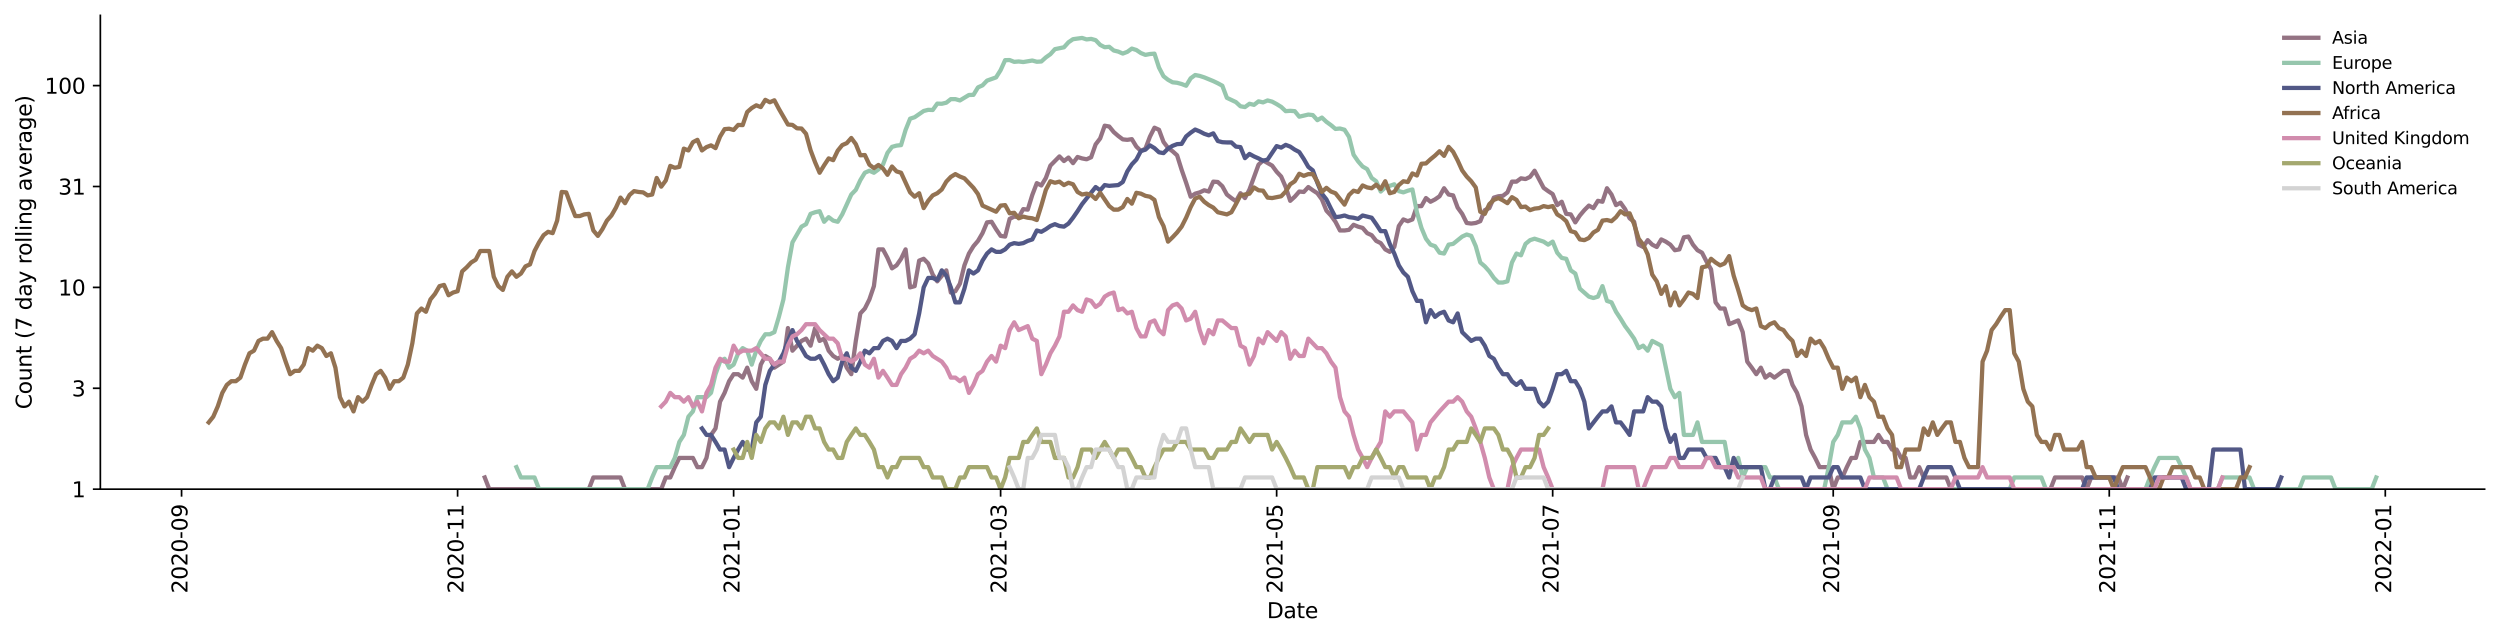<?xml version="1.0" encoding="utf-8" standalone="no"?>
<!DOCTYPE svg PUBLIC "-//W3C//DTD SVG 1.1//EN"
  "http://www.w3.org/Graphics/SVG/1.1/DTD/svg11.dtd">
<svg height="298.621pt" version="1.1" viewBox="0 0 1170.166 298.621" width="1170.166pt" xmlns="http://www.w3.org/2000/svg" xmlns:xlink="http://www.w3.org/1999/xlink">
 <defs>
  <style type="text/css">*{stroke-linecap:butt;stroke-linejoin:round;}</style>
 </defs>
 <g id="figure_1">
  <g id="patch_1">
   <path d="M 0 298.621 
L 1170.166 298.621 
L 1170.166 0 
L 0 0 
z
" style="fill:#ffffff;"/>
  </g>
  <g id="axes_1">
   <g id="patch_2">
    <path d="M 46.966 228.96 
L 1162.966 228.96 
L 1162.966 7.2 
L 46.966 7.2 
z
" style="fill:#ffffff;"/>
   </g>
   <g id="matplotlib.axis_1">
    <g id="xtick_1">
     <g id="line2d_1">
      <defs>
       <path d="M 0 0 
L 0 3.5 
" id="me47c4b24c9" style="stroke:#000000;stroke-width:0.8;"/>
      </defs>
      <g>
       <use style="stroke:#000000;stroke-width:0.8;" x="84.985" xlink:href="#me47c4b24c9" y="228.96"/>
      </g>
     </g>
     <g id="text_1">
      <!-- 2020-09 -->
      <g transform="translate(87.744 277.743)rotate(-90)scale(0.1 -0.1)">
       <defs>
        <path d="M 1228 531 
L 3431 531 
L 3431 0 
L 469 0 
L 469 531 
Q 828 903 1448 1529 
Q 2069 2156 2228 2338 
Q 2531 2678 2651 2914 
Q 2772 3150 2772 3378 
Q 2772 3750 2511 3984 
Q 2250 4219 1831 4219 
Q 1534 4219 1204 4116 
Q 875 4013 500 3803 
L 500 4441 
Q 881 4594 1212 4672 
Q 1544 4750 1819 4750 
Q 2544 4750 2975 4387 
Q 3406 4025 3406 3419 
Q 3406 3131 3298 2873 
Q 3191 2616 2906 2266 
Q 2828 2175 2409 1742 
Q 1991 1309 1228 531 
z
" id="DejaVuSans-32" transform="scale(0.016)"/>
        <path d="M 2034 4250 
Q 1547 4250 1301 3770 
Q 1056 3291 1056 2328 
Q 1056 1369 1301 889 
Q 1547 409 2034 409 
Q 2525 409 2770 889 
Q 3016 1369 3016 2328 
Q 3016 3291 2770 3770 
Q 2525 4250 2034 4250 
z
M 2034 4750 
Q 2819 4750 3233 4129 
Q 3647 3509 3647 2328 
Q 3647 1150 3233 529 
Q 2819 -91 2034 -91 
Q 1250 -91 836 529 
Q 422 1150 422 2328 
Q 422 3509 836 4129 
Q 1250 4750 2034 4750 
z
" id="DejaVuSans-30" transform="scale(0.016)"/>
        <path d="M 313 2009 
L 1997 2009 
L 1997 1497 
L 313 1497 
L 313 2009 
z
" id="DejaVuSans-2d" transform="scale(0.016)"/>
        <path d="M 703 97 
L 703 672 
Q 941 559 1184 500 
Q 1428 441 1663 441 
Q 2288 441 2617 861 
Q 2947 1281 2994 2138 
Q 2813 1869 2534 1725 
Q 2256 1581 1919 1581 
Q 1219 1581 811 2004 
Q 403 2428 403 3163 
Q 403 3881 828 4315 
Q 1253 4750 1959 4750 
Q 2769 4750 3195 4129 
Q 3622 3509 3622 2328 
Q 3622 1225 3098 567 
Q 2575 -91 1691 -91 
Q 1453 -91 1209 -44 
Q 966 3 703 97 
z
M 1959 2075 
Q 2384 2075 2632 2365 
Q 2881 2656 2881 3163 
Q 2881 3666 2632 3958 
Q 2384 4250 1959 4250 
Q 1534 4250 1286 3958 
Q 1038 3666 1038 3163 
Q 1038 2656 1286 2365 
Q 1534 2075 1959 2075 
z
" id="DejaVuSans-39" transform="scale(0.016)"/>
       </defs>
       <use xlink:href="#DejaVuSans-32"/>
       <use x="63.623" xlink:href="#DejaVuSans-30"/>
       <use x="127.246" xlink:href="#DejaVuSans-32"/>
       <use x="190.869" xlink:href="#DejaVuSans-30"/>
       <use x="254.492" xlink:href="#DejaVuSans-2d"/>
       <use x="290.576" xlink:href="#DejaVuSans-30"/>
       <use x="354.199" xlink:href="#DejaVuSans-39"/>
      </g>
     </g>
    </g>
    <g id="xtick_2">
     <g id="line2d_2">
      <g>
       <use style="stroke:#000000;stroke-width:0.8;" x="214.186" xlink:href="#me47c4b24c9" y="228.96"/>
      </g>
     </g>
     <g id="text_2">
      <!-- 2020-11 -->
      <g transform="translate(216.945 277.743)rotate(-90)scale(0.1 -0.1)">
       <defs>
        <path d="M 794 531 
L 1825 531 
L 1825 4091 
L 703 3866 
L 703 4441 
L 1819 4666 
L 2450 4666 
L 2450 531 
L 3481 531 
L 3481 0 
L 794 0 
L 794 531 
z
" id="DejaVuSans-31" transform="scale(0.016)"/>
       </defs>
       <use xlink:href="#DejaVuSans-32"/>
       <use x="63.623" xlink:href="#DejaVuSans-30"/>
       <use x="127.246" xlink:href="#DejaVuSans-32"/>
       <use x="190.869" xlink:href="#DejaVuSans-30"/>
       <use x="254.492" xlink:href="#DejaVuSans-2d"/>
       <use x="290.576" xlink:href="#DejaVuSans-31"/>
       <use x="354.199" xlink:href="#DejaVuSans-31"/>
      </g>
     </g>
    </g>
    <g id="xtick_3">
     <g id="line2d_3">
      <g>
       <use style="stroke:#000000;stroke-width:0.8;" x="343.387" xlink:href="#me47c4b24c9" y="228.96"/>
      </g>
     </g>
     <g id="text_3">
      <!-- 2021-01 -->
      <g transform="translate(346.146 277.743)rotate(-90)scale(0.1 -0.1)">
       <use xlink:href="#DejaVuSans-32"/>
       <use x="63.623" xlink:href="#DejaVuSans-30"/>
       <use x="127.246" xlink:href="#DejaVuSans-32"/>
       <use x="190.869" xlink:href="#DejaVuSans-31"/>
       <use x="254.492" xlink:href="#DejaVuSans-2d"/>
       <use x="290.576" xlink:href="#DejaVuSans-30"/>
       <use x="354.199" xlink:href="#DejaVuSans-31"/>
      </g>
     </g>
    </g>
    <g id="xtick_4">
     <g id="line2d_4">
      <g>
       <use style="stroke:#000000;stroke-width:0.8;" x="468.351" xlink:href="#me47c4b24c9" y="228.96"/>
      </g>
     </g>
     <g id="text_4">
      <!-- 2021-03 -->
      <g transform="translate(471.111 277.743)rotate(-90)scale(0.1 -0.1)">
       <defs>
        <path d="M 2597 2516 
Q 3050 2419 3304 2112 
Q 3559 1806 3559 1356 
Q 3559 666 3084 287 
Q 2609 -91 1734 -91 
Q 1441 -91 1130 -33 
Q 819 25 488 141 
L 488 750 
Q 750 597 1062 519 
Q 1375 441 1716 441 
Q 2309 441 2620 675 
Q 2931 909 2931 1356 
Q 2931 1769 2642 2001 
Q 2353 2234 1838 2234 
L 1294 2234 
L 1294 2753 
L 1863 2753 
Q 2328 2753 2575 2939 
Q 2822 3125 2822 3475 
Q 2822 3834 2567 4026 
Q 2313 4219 1838 4219 
Q 1578 4219 1281 4162 
Q 984 4106 628 3988 
L 628 4550 
Q 988 4650 1302 4700 
Q 1616 4750 1894 4750 
Q 2613 4750 3031 4423 
Q 3450 4097 3450 3541 
Q 3450 3153 3228 2886 
Q 3006 2619 2597 2516 
z
" id="DejaVuSans-33" transform="scale(0.016)"/>
       </defs>
       <use xlink:href="#DejaVuSans-32"/>
       <use x="63.623" xlink:href="#DejaVuSans-30"/>
       <use x="127.246" xlink:href="#DejaVuSans-32"/>
       <use x="190.869" xlink:href="#DejaVuSans-31"/>
       <use x="254.492" xlink:href="#DejaVuSans-2d"/>
       <use x="290.576" xlink:href="#DejaVuSans-30"/>
       <use x="354.199" xlink:href="#DejaVuSans-33"/>
      </g>
     </g>
    </g>
    <g id="xtick_5">
     <g id="line2d_5">
      <g>
       <use style="stroke:#000000;stroke-width:0.8;" x="597.552" xlink:href="#me47c4b24c9" y="228.96"/>
      </g>
     </g>
     <g id="text_5">
      <!-- 2021-05 -->
      <g transform="translate(600.312 277.743)rotate(-90)scale(0.1 -0.1)">
       <defs>
        <path d="M 691 4666 
L 3169 4666 
L 3169 4134 
L 1269 4134 
L 1269 2991 
Q 1406 3038 1543 3061 
Q 1681 3084 1819 3084 
Q 2600 3084 3056 2656 
Q 3513 2228 3513 1497 
Q 3513 744 3044 326 
Q 2575 -91 1722 -91 
Q 1428 -91 1123 -41 
Q 819 9 494 109 
L 494 744 
Q 775 591 1075 516 
Q 1375 441 1709 441 
Q 2250 441 2565 725 
Q 2881 1009 2881 1497 
Q 2881 1984 2565 2268 
Q 2250 2553 1709 2553 
Q 1456 2553 1204 2497 
Q 953 2441 691 2322 
L 691 4666 
z
" id="DejaVuSans-35" transform="scale(0.016)"/>
       </defs>
       <use xlink:href="#DejaVuSans-32"/>
       <use x="63.623" xlink:href="#DejaVuSans-30"/>
       <use x="127.246" xlink:href="#DejaVuSans-32"/>
       <use x="190.869" xlink:href="#DejaVuSans-31"/>
       <use x="254.492" xlink:href="#DejaVuSans-2d"/>
       <use x="290.576" xlink:href="#DejaVuSans-30"/>
       <use x="354.199" xlink:href="#DejaVuSans-35"/>
      </g>
     </g>
    </g>
    <g id="xtick_6">
     <g id="line2d_6">
      <g>
       <use style="stroke:#000000;stroke-width:0.8;" x="726.753" xlink:href="#me47c4b24c9" y="228.96"/>
      </g>
     </g>
     <g id="text_6">
      <!-- 2021-07 -->
      <g transform="translate(729.513 277.743)rotate(-90)scale(0.1 -0.1)">
       <defs>
        <path d="M 525 4666 
L 3525 4666 
L 3525 4397 
L 1831 0 
L 1172 0 
L 2766 4134 
L 525 4134 
L 525 4666 
z
" id="DejaVuSans-37" transform="scale(0.016)"/>
       </defs>
       <use xlink:href="#DejaVuSans-32"/>
       <use x="63.623" xlink:href="#DejaVuSans-30"/>
       <use x="127.246" xlink:href="#DejaVuSans-32"/>
       <use x="190.869" xlink:href="#DejaVuSans-31"/>
       <use x="254.492" xlink:href="#DejaVuSans-2d"/>
       <use x="290.576" xlink:href="#DejaVuSans-30"/>
       <use x="354.199" xlink:href="#DejaVuSans-37"/>
      </g>
     </g>
    </g>
    <g id="xtick_7">
     <g id="line2d_7">
      <g>
       <use style="stroke:#000000;stroke-width:0.8;" x="858.072" xlink:href="#me47c4b24c9" y="228.96"/>
      </g>
     </g>
     <g id="text_7">
      <!-- 2021-09 -->
      <g transform="translate(860.832 277.743)rotate(-90)scale(0.1 -0.1)">
       <use xlink:href="#DejaVuSans-32"/>
       <use x="63.623" xlink:href="#DejaVuSans-30"/>
       <use x="127.246" xlink:href="#DejaVuSans-32"/>
       <use x="190.869" xlink:href="#DejaVuSans-31"/>
       <use x="254.492" xlink:href="#DejaVuSans-2d"/>
       <use x="290.576" xlink:href="#DejaVuSans-30"/>
       <use x="354.199" xlink:href="#DejaVuSans-39"/>
      </g>
     </g>
    </g>
    <g id="xtick_8">
     <g id="line2d_8">
      <g>
       <use style="stroke:#000000;stroke-width:0.8;" x="987.273" xlink:href="#me47c4b24c9" y="228.96"/>
      </g>
     </g>
     <g id="text_8">
      <!-- 2021-11 -->
      <g transform="translate(990.033 277.743)rotate(-90)scale(0.1 -0.1)">
       <use xlink:href="#DejaVuSans-32"/>
       <use x="63.623" xlink:href="#DejaVuSans-30"/>
       <use x="127.246" xlink:href="#DejaVuSans-32"/>
       <use x="190.869" xlink:href="#DejaVuSans-31"/>
       <use x="254.492" xlink:href="#DejaVuSans-2d"/>
       <use x="290.576" xlink:href="#DejaVuSans-31"/>
       <use x="354.199" xlink:href="#DejaVuSans-31"/>
      </g>
     </g>
    </g>
    <g id="xtick_9">
     <g id="line2d_9">
      <g>
       <use style="stroke:#000000;stroke-width:0.8;" x="1116.474" xlink:href="#me47c4b24c9" y="228.96"/>
      </g>
     </g>
     <g id="text_9">
      <!-- 2022-01 -->
      <g transform="translate(1119.234 277.743)rotate(-90)scale(0.1 -0.1)">
       <use xlink:href="#DejaVuSans-32"/>
       <use x="63.623" xlink:href="#DejaVuSans-30"/>
       <use x="127.246" xlink:href="#DejaVuSans-32"/>
       <use x="190.869" xlink:href="#DejaVuSans-32"/>
       <use x="254.492" xlink:href="#DejaVuSans-2d"/>
       <use x="290.576" xlink:href="#DejaVuSans-30"/>
       <use x="354.199" xlink:href="#DejaVuSans-31"/>
      </g>
     </g>
    </g>
    <g id="text_10">
     <!-- Date -->
     <g transform="translate(593.015 289.341)scale(0.1 -0.1)">
      <defs>
       <path d="M 1259 4147 
L 1259 519 
L 2022 519 
Q 2988 519 3436 956 
Q 3884 1394 3884 2338 
Q 3884 3275 3436 3711 
Q 2988 4147 2022 4147 
L 1259 4147 
z
M 628 4666 
L 1925 4666 
Q 3281 4666 3915 4102 
Q 4550 3538 4550 2338 
Q 4550 1131 3912 565 
Q 3275 0 1925 0 
L 628 0 
L 628 4666 
z
" id="DejaVuSans-44" transform="scale(0.016)"/>
       <path d="M 2194 1759 
Q 1497 1759 1228 1600 
Q 959 1441 959 1056 
Q 959 750 1161 570 
Q 1363 391 1709 391 
Q 2188 391 2477 730 
Q 2766 1069 2766 1631 
L 2766 1759 
L 2194 1759 
z
M 3341 1997 
L 3341 0 
L 2766 0 
L 2766 531 
Q 2569 213 2275 61 
Q 1981 -91 1556 -91 
Q 1019 -91 701 211 
Q 384 513 384 1019 
Q 384 1609 779 1909 
Q 1175 2209 1959 2209 
L 2766 2209 
L 2766 2266 
Q 2766 2663 2505 2880 
Q 2244 3097 1772 3097 
Q 1472 3097 1187 3025 
Q 903 2953 641 2809 
L 641 3341 
Q 956 3463 1253 3523 
Q 1550 3584 1831 3584 
Q 2591 3584 2966 3190 
Q 3341 2797 3341 1997 
z
" id="DejaVuSans-61" transform="scale(0.016)"/>
       <path d="M 1172 4494 
L 1172 3500 
L 2356 3500 
L 2356 3053 
L 1172 3053 
L 1172 1153 
Q 1172 725 1289 603 
Q 1406 481 1766 481 
L 2356 481 
L 2356 0 
L 1766 0 
Q 1100 0 847 248 
Q 594 497 594 1153 
L 594 3053 
L 172 3053 
L 172 3500 
L 594 3500 
L 594 4494 
L 1172 4494 
z
" id="DejaVuSans-74" transform="scale(0.016)"/>
       <path d="M 3597 1894 
L 3597 1613 
L 953 1613 
Q 991 1019 1311 708 
Q 1631 397 2203 397 
Q 2534 397 2845 478 
Q 3156 559 3463 722 
L 3463 178 
Q 3153 47 2828 -22 
Q 2503 -91 2169 -91 
Q 1331 -91 842 396 
Q 353 884 353 1716 
Q 353 2575 817 3079 
Q 1281 3584 2069 3584 
Q 2775 3584 3186 3129 
Q 3597 2675 3597 1894 
z
M 3022 2063 
Q 3016 2534 2758 2815 
Q 2500 3097 2075 3097 
Q 1594 3097 1305 2825 
Q 1016 2553 972 2059 
L 3022 2063 
z
" id="DejaVuSans-65" transform="scale(0.016)"/>
      </defs>
      <use xlink:href="#DejaVuSans-44"/>
      <use x="77.002" xlink:href="#DejaVuSans-61"/>
      <use x="138.281" xlink:href="#DejaVuSans-74"/>
      <use x="177.49" xlink:href="#DejaVuSans-65"/>
     </g>
    </g>
   </g>
   <g id="matplotlib.axis_2">
    <g id="ytick_1">
     <g id="line2d_10">
      <defs>
       <path d="M 0 0 
L -3.5 0 
" id="m541284d898" style="stroke:#000000;stroke-width:0.8;"/>
      </defs>
      <g>
       <use style="stroke:#000000;stroke-width:0.8;" x="46.966" xlink:href="#m541284d898" y="228.96"/>
      </g>
     </g>
     <g id="text_11">
      <!-- 1 -->
      <g transform="translate(33.603 232.759)scale(0.1 -0.1)">
       <use xlink:href="#DejaVuSans-31"/>
      </g>
     </g>
    </g>
    <g id="ytick_2">
     <g id="line2d_11">
      <g>
       <use style="stroke:#000000;stroke-width:0.8;" x="46.966" xlink:href="#m541284d898" y="181.738"/>
      </g>
     </g>
     <g id="text_12">
      <!-- 3 -->
      <g transform="translate(33.603 185.537)scale(0.1 -0.1)">
       <use xlink:href="#DejaVuSans-33"/>
      </g>
     </g>
    </g>
    <g id="ytick_3">
     <g id="line2d_12">
      <g>
       <use style="stroke:#000000;stroke-width:0.8;" x="46.966" xlink:href="#m541284d898" y="134.516"/>
      </g>
     </g>
     <g id="text_13">
      <!-- 10 -->
      <g transform="translate(27.241 138.315)scale(0.1 -0.1)">
       <use xlink:href="#DejaVuSans-31"/>
       <use x="63.623" xlink:href="#DejaVuSans-30"/>
      </g>
     </g>
    </g>
    <g id="ytick_4">
     <g id="line2d_13">
      <g>
       <use style="stroke:#000000;stroke-width:0.8;" x="46.966" xlink:href="#m541284d898" y="87.294"/>
      </g>
     </g>
     <g id="text_14">
      <!-- 31 -->
      <g transform="translate(27.241 91.093)scale(0.1 -0.1)">
       <use xlink:href="#DejaVuSans-33"/>
       <use x="63.623" xlink:href="#DejaVuSans-31"/>
      </g>
     </g>
    </g>
    <g id="ytick_5">
     <g id="line2d_14">
      <g>
       <use style="stroke:#000000;stroke-width:0.8;" x="46.966" xlink:href="#m541284d898" y="40.072"/>
      </g>
     </g>
     <g id="text_15">
      <!-- 100 -->
      <g transform="translate(20.878 43.872)scale(0.1 -0.1)">
       <use xlink:href="#DejaVuSans-31"/>
       <use x="63.623" xlink:href="#DejaVuSans-30"/>
       <use x="127.246" xlink:href="#DejaVuSans-30"/>
      </g>
     </g>
    </g>
    <g id="text_16">
     <!-- Count (7 day rolling average) -->
     <g transform="translate(14.798 191.548)rotate(-90)scale(0.1 -0.1)">
      <defs>
       <path d="M 4122 4306 
L 4122 3641 
Q 3803 3938 3442 4084 
Q 3081 4231 2675 4231 
Q 1875 4231 1450 3742 
Q 1025 3253 1025 2328 
Q 1025 1406 1450 917 
Q 1875 428 2675 428 
Q 3081 428 3442 575 
Q 3803 722 4122 1019 
L 4122 359 
Q 3791 134 3420 21 
Q 3050 -91 2638 -91 
Q 1578 -91 968 557 
Q 359 1206 359 2328 
Q 359 3453 968 4101 
Q 1578 4750 2638 4750 
Q 3056 4750 3426 4639 
Q 3797 4528 4122 4306 
z
" id="DejaVuSans-43" transform="scale(0.016)"/>
       <path d="M 1959 3097 
Q 1497 3097 1228 2736 
Q 959 2375 959 1747 
Q 959 1119 1226 758 
Q 1494 397 1959 397 
Q 2419 397 2687 759 
Q 2956 1122 2956 1747 
Q 2956 2369 2687 2733 
Q 2419 3097 1959 3097 
z
M 1959 3584 
Q 2709 3584 3137 3096 
Q 3566 2609 3566 1747 
Q 3566 888 3137 398 
Q 2709 -91 1959 -91 
Q 1206 -91 779 398 
Q 353 888 353 1747 
Q 353 2609 779 3096 
Q 1206 3584 1959 3584 
z
" id="DejaVuSans-6f" transform="scale(0.016)"/>
       <path d="M 544 1381 
L 544 3500 
L 1119 3500 
L 1119 1403 
Q 1119 906 1312 657 
Q 1506 409 1894 409 
Q 2359 409 2629 706 
Q 2900 1003 2900 1516 
L 2900 3500 
L 3475 3500 
L 3475 0 
L 2900 0 
L 2900 538 
Q 2691 219 2414 64 
Q 2138 -91 1772 -91 
Q 1169 -91 856 284 
Q 544 659 544 1381 
z
M 1991 3584 
L 1991 3584 
z
" id="DejaVuSans-75" transform="scale(0.016)"/>
       <path d="M 3513 2113 
L 3513 0 
L 2938 0 
L 2938 2094 
Q 2938 2591 2744 2837 
Q 2550 3084 2163 3084 
Q 1697 3084 1428 2787 
Q 1159 2491 1159 1978 
L 1159 0 
L 581 0 
L 581 3500 
L 1159 3500 
L 1159 2956 
Q 1366 3272 1645 3428 
Q 1925 3584 2291 3584 
Q 2894 3584 3203 3211 
Q 3513 2838 3513 2113 
z
" id="DejaVuSans-6e" transform="scale(0.016)"/>
       <path id="DejaVuSans-20" transform="scale(0.016)"/>
       <path d="M 1984 4856 
Q 1566 4138 1362 3434 
Q 1159 2731 1159 2009 
Q 1159 1288 1364 580 
Q 1569 -128 1984 -844 
L 1484 -844 
Q 1016 -109 783 600 
Q 550 1309 550 2009 
Q 550 2706 781 3412 
Q 1013 4119 1484 4856 
L 1984 4856 
z
" id="DejaVuSans-28" transform="scale(0.016)"/>
       <path d="M 2906 2969 
L 2906 4863 
L 3481 4863 
L 3481 0 
L 2906 0 
L 2906 525 
Q 2725 213 2448 61 
Q 2172 -91 1784 -91 
Q 1150 -91 751 415 
Q 353 922 353 1747 
Q 353 2572 751 3078 
Q 1150 3584 1784 3584 
Q 2172 3584 2448 3432 
Q 2725 3281 2906 2969 
z
M 947 1747 
Q 947 1113 1208 752 
Q 1469 391 1925 391 
Q 2381 391 2643 752 
Q 2906 1113 2906 1747 
Q 2906 2381 2643 2742 
Q 2381 3103 1925 3103 
Q 1469 3103 1208 2742 
Q 947 2381 947 1747 
z
" id="DejaVuSans-64" transform="scale(0.016)"/>
       <path d="M 2059 -325 
Q 1816 -950 1584 -1140 
Q 1353 -1331 966 -1331 
L 506 -1331 
L 506 -850 
L 844 -850 
Q 1081 -850 1212 -737 
Q 1344 -625 1503 -206 
L 1606 56 
L 191 3500 
L 800 3500 
L 1894 763 
L 2988 3500 
L 3597 3500 
L 2059 -325 
z
" id="DejaVuSans-79" transform="scale(0.016)"/>
       <path d="M 2631 2963 
Q 2534 3019 2420 3045 
Q 2306 3072 2169 3072 
Q 1681 3072 1420 2755 
Q 1159 2438 1159 1844 
L 1159 0 
L 581 0 
L 581 3500 
L 1159 3500 
L 1159 2956 
Q 1341 3275 1631 3429 
Q 1922 3584 2338 3584 
Q 2397 3584 2469 3576 
Q 2541 3569 2628 3553 
L 2631 2963 
z
" id="DejaVuSans-72" transform="scale(0.016)"/>
       <path d="M 603 4863 
L 1178 4863 
L 1178 0 
L 603 0 
L 603 4863 
z
" id="DejaVuSans-6c" transform="scale(0.016)"/>
       <path d="M 603 3500 
L 1178 3500 
L 1178 0 
L 603 0 
L 603 3500 
z
M 603 4863 
L 1178 4863 
L 1178 4134 
L 603 4134 
L 603 4863 
z
" id="DejaVuSans-69" transform="scale(0.016)"/>
       <path d="M 2906 1791 
Q 2906 2416 2648 2759 
Q 2391 3103 1925 3103 
Q 1463 3103 1205 2759 
Q 947 2416 947 1791 
Q 947 1169 1205 825 
Q 1463 481 1925 481 
Q 2391 481 2648 825 
Q 2906 1169 2906 1791 
z
M 3481 434 
Q 3481 -459 3084 -895 
Q 2688 -1331 1869 -1331 
Q 1566 -1331 1297 -1286 
Q 1028 -1241 775 -1147 
L 775 -588 
Q 1028 -725 1275 -790 
Q 1522 -856 1778 -856 
Q 2344 -856 2625 -561 
Q 2906 -266 2906 331 
L 2906 616 
Q 2728 306 2450 153 
Q 2172 0 1784 0 
Q 1141 0 747 490 
Q 353 981 353 1791 
Q 353 2603 747 3093 
Q 1141 3584 1784 3584 
Q 2172 3584 2450 3431 
Q 2728 3278 2906 2969 
L 2906 3500 
L 3481 3500 
L 3481 434 
z
" id="DejaVuSans-67" transform="scale(0.016)"/>
       <path d="M 191 3500 
L 800 3500 
L 1894 563 
L 2988 3500 
L 3597 3500 
L 2284 0 
L 1503 0 
L 191 3500 
z
" id="DejaVuSans-76" transform="scale(0.016)"/>
       <path d="M 513 4856 
L 1013 4856 
Q 1481 4119 1714 3412 
Q 1947 2706 1947 2009 
Q 1947 1309 1714 600 
Q 1481 -109 1013 -844 
L 513 -844 
Q 928 -128 1133 580 
Q 1338 1288 1338 2009 
Q 1338 2731 1133 3434 
Q 928 4138 513 4856 
z
" id="DejaVuSans-29" transform="scale(0.016)"/>
      </defs>
      <use xlink:href="#DejaVuSans-43"/>
      <use x="69.824" xlink:href="#DejaVuSans-6f"/>
      <use x="131.006" xlink:href="#DejaVuSans-75"/>
      <use x="194.385" xlink:href="#DejaVuSans-6e"/>
      <use x="257.764" xlink:href="#DejaVuSans-74"/>
      <use x="296.973" xlink:href="#DejaVuSans-20"/>
      <use x="328.76" xlink:href="#DejaVuSans-28"/>
      <use x="367.773" xlink:href="#DejaVuSans-37"/>
      <use x="431.396" xlink:href="#DejaVuSans-20"/>
      <use x="463.184" xlink:href="#DejaVuSans-64"/>
      <use x="526.66" xlink:href="#DejaVuSans-61"/>
      <use x="587.939" xlink:href="#DejaVuSans-79"/>
      <use x="647.119" xlink:href="#DejaVuSans-20"/>
      <use x="678.906" xlink:href="#DejaVuSans-72"/>
      <use x="717.77" xlink:href="#DejaVuSans-6f"/>
      <use x="778.951" xlink:href="#DejaVuSans-6c"/>
      <use x="806.734" xlink:href="#DejaVuSans-6c"/>
      <use x="834.518" xlink:href="#DejaVuSans-69"/>
      <use x="862.301" xlink:href="#DejaVuSans-6e"/>
      <use x="925.68" xlink:href="#DejaVuSans-67"/>
      <use x="989.156" xlink:href="#DejaVuSans-20"/>
      <use x="1020.943" xlink:href="#DejaVuSans-61"/>
      <use x="1082.223" xlink:href="#DejaVuSans-76"/>
      <use x="1141.402" xlink:href="#DejaVuSans-65"/>
      <use x="1202.926" xlink:href="#DejaVuSans-72"/>
      <use x="1244.039" xlink:href="#DejaVuSans-61"/>
      <use x="1305.318" xlink:href="#DejaVuSans-67"/>
      <use x="1368.795" xlink:href="#DejaVuSans-65"/>
      <use x="1430.318" xlink:href="#DejaVuSans-29"/>
     </g>
    </g>
   </g>
   <g id="line2d_15">
    <path clip-path="url(#p516f09a541)" d="M 226.894 223.483 
L 229.012 228.96 
L 275.609 228.96 
L 277.727 223.483 
L 290.435 223.483 
L 292.553 228.96 
L 309.498 228.96 
L 311.616 223.483 
L 313.734 223.483 
L 315.852 218.652 
L 317.97 214.33 
L 324.324 214.33 
L 326.442 218.652 
L 328.56 218.652 
L 330.678 214.33 
L 332.796 203.569 
L 334.914 200.53 
L 337.032 188.004 
L 339.15 183.899 
L 341.269 178.422 
L 343.387 175.139 
L 345.505 175.139 
L 347.623 176.747 
L 349.741 172.099 
L 351.859 178.422 
L 353.977 181.991 
L 356.095 170.66 
L 358.213 166.622 
L 360.331 167.924 
L 362.449 172.099 
L 366.685 169.269 
L 368.803 153.56 
L 370.921 164.136 
L 375.157 159.573 
L 377.275 158.508 
L 379.393 161.791 
L 381.511 153.56 
L 383.63 159.573 
L 385.748 158.508 
L 387.866 164.136 
L 389.984 166.622 
L 392.102 167.924 
L 394.22 166.622 
L 396.338 172.099 
L 398.456 175.139 
L 400.574 159.573 
L 402.692 146.708 
L 404.81 144.408 
L 406.928 140.161 
L 409.046 133.934 
L 411.164 116.73 
L 413.282 116.73 
L 415.4 120.715 
L 417.518 125.599 
L 419.636 124.208 
L 421.754 121.136 
L 423.872 116.73 
L 425.99 134.516 
L 428.109 133.934 
L 430.227 121.99 
L 432.345 121.136 
L 434.463 123.307 
L 436.581 128.53 
L 438.699 131.686 
L 442.935 126.553 
L 445.053 136.93 
L 447.171 136.313 
L 449.289 132.795 
L 451.407 124.208 
L 453.525 118.674 
L 455.643 115.238 
L 457.761 112.752 
L 459.879 109.125 
L 461.997 104.085 
L 464.115 103.806 
L 466.233 107.275 
L 468.351 110.407 
L 470.47 110.734 
L 472.588 102.444 
L 474.706 101.385 
L 476.824 101.647 
L 478.942 97.882 
L 481.06 98.122 
L 483.178 91.252 
L 485.296 85.724 
L 487.414 86.808 
L 489.532 83.3 
L 491.65 77.509 
L 495.886 73.217 
L 498.004 75.376 
L 500.122 73.746 
L 502.24 76.358 
L 504.358 73.481 
L 506.476 74.147 
L 508.594 74.553 
L 510.712 73.613 
L 512.83 67.576 
L 514.949 64.807 
L 517.067 58.838 
L 519.185 59.21 
L 521.303 61.813 
L 523.421 63.646 
L 525.539 65.238 
L 527.657 65.455 
L 529.775 65.13 
L 531.893 68.62 
L 534.011 70.668 
L 536.129 69.571 
L 538.247 63.959 
L 540.365 59.774 
L 542.483 60.733 
L 544.601 66.446 
L 546.719 69.212 
L 548.837 70.792 
L 550.955 72.694 
L 553.073 79.452 
L 555.191 85.546 
L 557.31 92.076 
L 559.428 90.644 
L 561.546 90.045 
L 563.664 89.066 
L 565.782 89.651 
L 567.9 85.016 
L 570.018 85.192 
L 572.136 87.176 
L 574.254 91.048 
L 576.372 92.706 
L 578.49 94.213 
L 580.608 90.443 
L 582.726 92.706 
L 584.844 88.681 
L 589.08 77.073 
L 591.198 75.1 
L 595.434 77.509 
L 597.552 80.381 
L 599.671 82.633 
L 601.789 87.547 
L 603.907 93.994 
L 606.025 92.076 
L 608.143 89.651 
L 610.261 89.847 
L 612.379 87.547 
L 614.497 89.066 
L 616.615 90.443 
L 618.733 93.345 
L 620.851 98.608 
L 622.969 100.866 
L 625.087 103.806 
L 627.205 107.882 
L 629.323 107.882 
L 631.441 107.577 
L 633.559 105.216 
L 635.677 106.086 
L 637.795 106.676 
L 639.913 109.125 
L 642.031 110.083 
L 644.15 112.752 
L 646.268 113.799 
L 648.386 116.73 
L 650.504 117.885 
L 652.622 115.606 
L 654.74 105.794 
L 656.858 102.713 
L 658.976 103.53 
L 661.094 102.713 
L 663.212 96.467 
L 665.33 96.467 
L 667.448 92.706 
L 669.566 94.433 
L 671.684 93.345 
L 673.802 91.868 
L 675.92 88.11 
L 678.038 91.048 
L 680.156 91.456 
L 682.274 97.168 
L 684.392 100.099 
L 686.511 104.364 
L 688.629 104.646 
L 690.747 104.364 
L 692.865 103.53 
L 694.983 98.364 
L 697.101 97.405 
L 699.219 92.495 
L 701.337 91.868 
L 703.455 91.662 
L 705.573 90.045 
L 707.691 85.016 
L 709.809 85.016 
L 711.927 83.468 
L 714.045 83.807 
L 716.163 82.799 
L 718.281 79.914 
L 722.517 87.921 
L 724.635 89.455 
L 726.753 90.845 
L 728.871 96.006 
L 730.99 94.433 
L 733.108 100.099 
L 735.226 100.353 
L 737.344 104.085 
L 739.462 100.866 
L 741.58 98.364 
L 743.698 96.236 
L 745.816 97.405 
L 747.934 93.994 
L 750.052 94.433 
L 752.17 88.11 
L 754.288 91.048 
L 756.406 96.006 
L 758.524 94.876 
L 760.642 97.882 
L 762.76 102.176 
L 764.878 103.806 
L 766.996 114.512 
L 769.114 115.606 
L 771.232 112.408 
L 773.351 114.512 
L 775.469 115.606 
L 777.587 112.068 
L 779.705 113.098 
L 781.823 114.512 
L 783.941 117.111 
L 786.059 116.73 
L 788.177 111.064 
L 790.295 110.734 
L 792.413 114.512 
L 794.531 117.111 
L 796.649 118.278 
L 798.767 122.425 
L 800.885 126.073 
L 803.003 141.528 
L 805.121 144.408 
L 807.239 144.408 
L 809.357 151.737 
L 813.593 149.991 
L 815.711 155.468 
L 817.83 169.269 
L 819.948 172.099 
L 822.066 175.139 
L 824.184 172.099 
L 826.302 176.747 
L 828.42 175.139 
L 830.538 176.747 
L 834.774 173.591 
L 836.892 173.591 
L 839.01 180.167 
L 841.128 183.899 
L 843.246 190.222 
L 845.364 203.569 
L 847.482 210.421 
L 849.6 214.33 
L 851.718 218.652 
L 855.954 218.652 
L 858.072 228.96 
L 860.191 223.483 
L 862.309 223.483 
L 864.427 218.652 
L 866.545 214.33 
L 868.663 214.33 
L 870.781 206.852 
L 877.135 206.852 
L 879.253 203.569 
L 881.371 206.852 
L 883.489 206.852 
L 885.607 210.421 
L 887.725 210.421 
L 889.843 214.33 
L 891.961 214.33 
L 894.079 223.483 
L 896.197 223.483 
L 898.315 218.652 
L 900.433 223.483 
L 911.024 223.483 
L 913.142 228.96 
L 959.739 228.96 
L 961.857 223.483 
L 974.565 223.483 
L 976.683 228.96 
L 978.801 223.483 
L 991.51 223.483 
L 993.628 228.96 
L 995.746 223.483 
L 995.746 223.483 
" style="fill:none;stroke:#947383;stroke-linecap:square;stroke-width:2;"/>
   </g>
   <g id="line2d_16">
    <path clip-path="url(#p516f09a541)" d="M 241.72 218.652 
L 243.838 223.483 
L 250.192 223.483 
L 252.31 228.96 
L 303.144 228.96 
L 305.262 223.483 
L 307.38 218.652 
L 313.734 218.652 
L 315.852 214.33 
L 317.97 206.852 
L 320.088 203.569 
L 322.206 195.053 
L 324.324 192.566 
L 326.442 185.9 
L 330.678 185.9 
L 332.796 183.899 
L 334.914 175.139 
L 337.032 169.269 
L 339.15 167.924 
L 341.269 172.099 
L 343.387 170.66 
L 345.505 165.36 
L 347.623 162.947 
L 349.741 164.136 
L 351.859 170.66 
L 353.977 164.136 
L 356.095 159.573 
L 358.213 156.457 
L 360.331 156.457 
L 362.449 155.468 
L 364.567 148.317 
L 366.685 140.161 
L 368.803 125.13 
L 370.921 113.447 
L 375.157 106.086 
L 377.275 104.93 
L 379.393 100.099 
L 381.511 99.347 
L 383.63 98.852 
L 385.748 103.806 
L 387.866 101.647 
L 389.984 103.256 
L 392.102 103.806 
L 394.22 100.353 
L 398.456 91.048 
L 400.574 88.873 
L 402.692 84.321 
L 404.81 80.853 
L 406.928 79.914 
L 409.046 80.853 
L 411.164 79.299 
L 413.282 77.073 
L 415.4 71.542 
L 417.518 68.738 
L 419.636 68.153 
L 421.754 67.921 
L 423.872 60.83 
L 425.99 55.548 
L 428.109 54.87 
L 432.345 51.95 
L 434.463 51.406 
L 436.581 51.483 
L 438.699 48.499 
L 440.817 48.571 
L 442.935 48.069 
L 445.053 46.395 
L 447.171 46.395 
L 449.289 47.015 
L 453.525 44.459 
L 455.643 44.394 
L 457.761 40.901 
L 459.879 39.955 
L 461.997 37.738 
L 466.233 36.216 
L 468.351 32.839 
L 470.47 28.156 
L 472.588 28.112 
L 474.706 28.952 
L 476.824 28.774 
L 478.942 29.041 
L 483.178 28.331 
L 485.296 28.907 
L 487.414 28.774 
L 489.532 26.862 
L 491.65 25.361 
L 493.768 23.014 
L 498.004 22.134 
L 500.122 19.782 
L 502.24 18.342 
L 506.476 17.76 
L 508.594 18.446 
L 510.712 18.205 
L 512.83 18.793 
L 514.949 21.015 
L 517.067 22.097 
L 519.185 21.908 
L 521.303 23.637 
L 523.421 24.151 
L 525.539 25.075 
L 527.657 24.27 
L 529.775 22.744 
L 531.893 23.403 
L 534.011 24.832 
L 536.129 25.69 
L 538.247 25.279 
L 540.365 25.116 
L 542.483 31.629 
L 544.601 35.686 
L 546.719 37.352 
L 548.837 38.52 
L 550.955 38.746 
L 553.073 39.318 
L 555.191 40.131 
L 557.31 36.645 
L 559.428 35.111 
L 561.546 35.529 
L 563.664 36.216 
L 567.9 37.96 
L 570.018 38.974 
L 572.136 40.131 
L 574.254 45.784 
L 578.49 47.786 
L 580.608 49.741 
L 582.726 50.113 
L 584.844 48.571 
L 586.962 49.079 
L 589.08 47.433 
L 591.198 47.927 
L 593.316 47.015 
L 595.434 47.574 
L 597.552 48.715 
L 599.671 50.039 
L 601.789 52.029 
L 603.907 51.872 
L 606.025 52.029 
L 608.143 54.618 
L 612.379 53.628 
L 614.497 53.873 
L 616.615 56.237 
L 618.733 55.038 
L 620.851 57.027 
L 622.969 58.561 
L 625.087 60.347 
L 627.205 60.155 
L 629.323 60.733 
L 631.441 64.064 
L 633.559 72.435 
L 635.677 75.515 
L 637.795 77.949 
L 639.913 79.147 
L 642.031 83.3 
L 644.15 84.842 
L 646.268 89.651 
L 648.386 87.734 
L 652.622 86.262 
L 654.74 89.455 
L 656.858 90.045 
L 658.976 89.26 
L 661.094 88.681 
L 663.212 99.347 
L 665.33 106.676 
L 667.448 111.73 
L 669.566 114.512 
L 671.684 115.238 
L 673.802 118.278 
L 675.92 118.674 
L 678.038 114.512 
L 680.156 114.154 
L 684.392 110.734 
L 686.511 109.761 
L 688.629 110.407 
L 690.747 115.238 
L 692.865 122.863 
L 694.983 124.666 
L 697.101 127.038 
L 699.219 130.078 
L 701.337 132.237 
L 703.455 132.237 
L 705.573 131.686 
L 707.691 122.863 
L 709.809 118.674 
L 711.927 119.478 
L 714.045 114.154 
L 716.163 112.408 
L 718.281 111.73 
L 722.517 113.098 
L 724.635 114.512 
L 726.753 113.098 
L 728.871 118.278 
L 730.99 120.715 
L 733.108 121.136 
L 735.226 126.553 
L 737.344 128.026 
L 739.462 135.106 
L 743.698 138.838 
L 745.816 139.494 
L 747.934 138.838 
L 750.052 133.934 
L 752.17 140.839 
L 754.288 141.528 
L 756.406 145.927 
L 758.524 149.146 
L 760.642 152.639 
L 762.76 155.468 
L 764.878 158.508 
L 766.996 162.947 
L 769.114 161.791 
L 771.232 164.136 
L 773.351 159.573 
L 777.587 161.791 
L 781.823 181.991 
L 783.941 185.9 
L 786.059 183.899 
L 788.177 203.569 
L 792.413 203.569 
L 794.531 197.7 
L 796.649 206.852 
L 807.239 206.852 
L 809.357 218.652 
L 811.475 218.652 
L 813.593 214.33 
L 815.711 223.483 
L 817.83 218.652 
L 826.302 218.652 
L 828.42 223.483 
L 830.538 223.483 
L 832.656 228.96 
L 853.836 228.96 
L 855.954 218.652 
L 858.072 206.852 
L 860.191 203.569 
L 862.309 197.7 
L 866.545 197.7 
L 868.663 195.053 
L 870.781 200.53 
L 872.899 210.421 
L 875.017 214.33 
L 877.135 223.483 
L 881.371 223.483 
L 883.489 228.96 
L 940.676 228.96 
L 942.794 223.483 
L 955.503 223.483 
L 957.621 228.96 
L 1004.218 228.96 
L 1006.336 223.483 
L 1008.454 218.652 
L 1010.572 214.33 
L 1019.044 214.33 
L 1021.162 218.652 
L 1023.28 223.483 
L 1025.398 228.96 
L 1038.107 228.96 
L 1040.225 223.483 
L 1052.933 223.483 
L 1055.051 228.96 
L 1076.232 228.96 
L 1078.35 223.483 
L 1091.058 223.483 
L 1093.176 228.96 
L 1110.12 228.96 
L 1112.238 223.483 
L 1112.238 223.483 
" style="fill:none;stroke:#96c6ad;stroke-linecap:square;stroke-width:2;"/>
   </g>
   <g id="line2d_17">
    <path clip-path="url(#p516f09a541)" d="M 328.56 200.53 
L 330.678 203.569 
L 332.796 203.569 
L 334.914 206.852 
L 337.032 210.421 
L 339.15 210.421 
L 341.269 218.652 
L 343.387 214.33 
L 345.505 210.421 
L 347.623 206.852 
L 349.741 210.421 
L 351.859 210.421 
L 353.977 197.7 
L 356.095 195.053 
L 358.213 180.167 
L 360.331 173.591 
L 362.449 170.66 
L 364.567 169.269 
L 366.685 165.36 
L 368.803 159.573 
L 370.921 154.503 
L 373.039 159.573 
L 375.157 162.947 
L 377.275 166.622 
L 379.393 167.924 
L 381.511 167.924 
L 383.63 166.622 
L 385.748 170.66 
L 387.866 175.139 
L 389.984 178.422 
L 392.102 176.747 
L 394.22 169.269 
L 396.338 165.36 
L 398.456 172.099 
L 400.574 173.591 
L 402.692 169.269 
L 404.81 164.136 
L 406.928 165.36 
L 409.046 162.947 
L 411.164 162.947 
L 413.282 159.573 
L 415.4 158.508 
L 417.518 159.573 
L 419.636 162.947 
L 421.754 159.573 
L 423.872 159.573 
L 425.99 158.508 
L 428.109 156.457 
L 430.227 146.708 
L 432.345 134.516 
L 434.463 130.078 
L 436.581 130.078 
L 438.699 131.143 
L 440.817 126.553 
L 442.935 129.039 
L 445.053 134.516 
L 447.171 141.528 
L 449.289 141.528 
L 451.407 135.106 
L 453.525 126.553 
L 455.643 128.026 
L 457.761 126.553 
L 459.879 121.99 
L 461.997 118.674 
L 464.115 116.73 
L 466.233 117.885 
L 468.351 117.885 
L 470.47 116.73 
L 472.588 114.512 
L 474.706 113.799 
L 476.824 114.154 
L 478.942 113.799 
L 481.06 112.752 
L 483.178 112.068 
L 485.296 107.882 
L 487.414 108.499 
L 489.532 107.275 
L 491.65 105.794 
L 493.768 104.93 
L 495.886 105.794 
L 498.004 106.086 
L 500.122 104.646 
L 502.24 101.911 
L 504.358 98.852 
L 506.476 95.55 
L 512.83 87.547 
L 514.949 89.066 
L 517.067 86.625 
L 519.185 86.991 
L 523.421 86.625 
L 525.539 85.192 
L 527.657 80.224 
L 529.775 76.929 
L 531.893 74.689 
L 534.011 70.668 
L 536.129 70.055 
L 538.247 68.037 
L 540.365 69.331 
L 542.483 71.291 
L 544.601 71.669 
L 546.719 69.571 
L 548.837 68.269 
L 550.955 67.461 
L 553.073 67.347 
L 555.191 63.854 
L 557.31 62.113 
L 559.428 60.636 
L 561.546 61.516 
L 563.664 62.618 
L 565.782 63.335 
L 567.9 62.415 
L 570.018 66.002 
L 572.136 66.557 
L 574.254 66.669 
L 576.372 66.669 
L 578.49 68.62 
L 580.608 68.856 
L 582.726 74.013 
L 584.844 72.05 
L 586.962 73.217 
L 589.08 74.147 
L 591.198 75.238 
L 593.316 74.689 
L 597.552 68.386 
L 599.671 69.093 
L 601.789 67.806 
L 603.907 68.62 
L 606.025 70.055 
L 608.143 71.165 
L 610.261 74.417 
L 612.379 78.097 
L 614.497 79.759 
L 616.615 85.546 
L 618.733 90.644 
L 620.851 93.345 
L 622.969 97.642 
L 625.087 101.647 
L 627.205 101.385 
L 629.323 100.866 
L 631.441 101.647 
L 633.559 101.911 
L 635.677 102.444 
L 637.795 100.866 
L 642.031 101.911 
L 644.15 104.93 
L 646.268 108.19 
L 648.386 108.19 
L 650.504 114.154 
L 652.622 118.674 
L 654.74 124.208 
L 656.858 127.529 
L 658.976 129.555 
L 661.094 136.313 
L 663.212 140.839 
L 665.33 140.839 
L 667.448 150.855 
L 669.566 145.16 
L 671.684 148.317 
L 673.802 146.708 
L 675.92 145.927 
L 678.038 149.991 
L 680.156 150.855 
L 682.274 146.708 
L 684.392 155.468 
L 688.629 159.573 
L 690.747 158.508 
L 692.865 158.508 
L 694.983 161.791 
L 697.101 166.622 
L 699.219 167.924 
L 701.337 172.099 
L 703.455 175.139 
L 705.573 175.139 
L 707.691 178.422 
L 709.809 180.167 
L 711.927 178.422 
L 714.045 181.991 
L 718.281 181.991 
L 720.399 188.004 
L 722.517 190.222 
L 724.635 188.004 
L 726.753 181.991 
L 728.871 175.139 
L 730.99 175.139 
L 733.108 173.591 
L 735.226 178.422 
L 737.344 178.422 
L 739.462 181.991 
L 741.58 188.004 
L 743.698 200.53 
L 747.934 195.053 
L 750.052 192.566 
L 752.17 192.566 
L 754.288 190.222 
L 756.406 197.7 
L 758.524 197.7 
L 760.642 200.53 
L 762.76 203.569 
L 764.878 192.566 
L 769.114 192.566 
L 771.232 185.9 
L 773.351 188.004 
L 775.469 188.004 
L 777.587 190.222 
L 779.705 200.53 
L 781.823 206.852 
L 783.941 203.569 
L 786.059 214.33 
L 788.177 214.33 
L 790.295 210.421 
L 796.649 210.421 
L 798.767 214.33 
L 803.003 214.33 
L 805.121 218.652 
L 807.239 218.652 
L 809.357 223.483 
L 811.475 214.33 
L 813.593 218.652 
L 824.184 218.652 
L 826.302 228.96 
L 828.42 228.96 
L 830.538 223.483 
L 843.246 223.483 
L 845.364 228.96 
L 847.482 223.483 
L 855.954 223.483 
L 858.072 218.652 
L 860.191 218.652 
L 862.309 223.483 
L 870.781 223.483 
L 872.899 228.96 
L 898.315 228.96 
L 900.433 223.483 
L 902.552 218.652 
L 913.142 218.652 
L 915.26 223.483 
L 917.378 228.96 
L 974.565 228.96 
L 976.683 223.483 
L 989.392 223.483 
L 991.51 228.96 
L 1006.336 228.96 
L 1008.454 223.483 
L 1021.162 223.483 
L 1023.28 228.96 
L 1033.871 228.96 
L 1035.989 210.421 
L 1048.697 210.421 
L 1050.815 228.96 
L 1065.641 228.96 
L 1067.759 223.483 
L 1067.759 223.483 
" style="fill:none;stroke:#525886;stroke-linecap:square;stroke-width:2;"/>
   </g>
   <g id="line2d_18">
    <path clip-path="url(#p516f09a541)" d="M 97.693 197.7 
L 99.811 195.053 
L 101.929 190.222 
L 104.047 183.899 
L 106.165 180.167 
L 108.283 178.422 
L 110.401 178.422 
L 112.519 176.747 
L 114.637 170.66 
L 116.755 165.36 
L 118.873 164.136 
L 120.991 159.573 
L 123.109 158.508 
L 125.228 158.508 
L 127.346 155.468 
L 129.464 159.573 
L 131.582 162.947 
L 133.7 169.269 
L 135.818 175.139 
L 137.936 173.591 
L 140.054 173.591 
L 142.172 170.66 
L 144.29 162.947 
L 146.408 164.136 
L 148.526 161.791 
L 150.644 162.947 
L 152.762 166.622 
L 154.88 165.36 
L 156.998 172.099 
L 159.116 185.9 
L 161.234 190.222 
L 163.352 188.004 
L 165.47 192.566 
L 167.589 185.9 
L 169.707 188.004 
L 171.825 185.9 
L 173.943 180.167 
L 176.061 175.139 
L 178.179 173.591 
L 180.297 176.747 
L 182.415 181.991 
L 184.533 178.422 
L 186.651 178.422 
L 188.769 176.747 
L 190.887 170.66 
L 193.005 160.667 
L 195.123 146.708 
L 197.241 144.408 
L 199.359 145.927 
L 201.477 140.161 
L 203.595 137.556 
L 205.713 133.934 
L 207.831 133.361 
L 209.949 138.192 
L 212.068 136.93 
L 214.186 136.313 
L 216.304 127.038 
L 218.422 125.13 
L 220.54 122.863 
L 222.658 121.561 
L 224.776 117.497 
L 229.012 117.497 
L 231.13 129.555 
L 233.248 133.934 
L 235.366 135.705 
L 237.484 129.555 
L 239.602 127.038 
L 241.72 129.555 
L 243.838 128.026 
L 245.956 124.666 
L 248.074 123.755 
L 250.192 117.497 
L 252.31 113.447 
L 254.429 110.083 
L 256.547 108.499 
L 258.665 109.125 
L 260.783 103.256 
L 262.901 89.847 
L 265.019 90.045 
L 267.137 95.778 
L 269.255 101.125 
L 271.373 101.125 
L 273.491 100.353 
L 275.609 100.099 
L 277.727 107.882 
L 279.845 110.407 
L 281.963 107.275 
L 284.081 103.256 
L 286.199 100.866 
L 288.317 97.168 
L 290.435 92.495 
L 292.553 95.1 
L 294.671 91.252 
L 296.789 89.455 
L 298.908 89.847 
L 301.026 90.045 
L 303.144 91.456 
L 305.262 91.048 
L 307.38 83.3 
L 309.498 87.361 
L 311.616 84.494 
L 313.734 77.655 
L 315.852 78.544 
L 317.97 78.097 
L 320.088 69.571 
L 322.206 70.422 
L 324.324 66.557 
L 326.442 65.455 
L 328.56 70.422 
L 330.678 68.856 
L 332.796 68.037 
L 334.914 69.331 
L 337.032 63.959 
L 339.15 60.443 
L 341.269 60.251 
L 343.387 60.83 
L 345.505 58.469 
L 347.623 58.561 
L 349.741 52.423 
L 351.859 50.565 
L 353.977 49.298 
L 356.095 50.113 
L 358.213 46.738 
L 360.331 47.856 
L 362.449 46.946 
L 364.567 50.945 
L 368.803 58.286 
L 370.921 58.469 
L 373.039 60.059 
L 375.157 60.155 
L 377.275 62.618 
L 379.393 70.299 
L 381.511 75.934 
L 383.63 80.853 
L 385.748 77.363 
L 387.866 74.147 
L 389.984 74.962 
L 392.102 70.545 
L 394.22 67.921 
L 396.338 67.007 
L 398.456 64.593 
L 400.574 67.461 
L 402.692 72.694 
L 404.81 72.565 
L 406.928 77.073 
L 409.046 78.694 
L 411.164 77.218 
L 413.282 78.844 
L 415.4 81.814 
L 417.518 77.949 
L 419.636 80.224 
L 421.754 80.853 
L 425.99 90.045 
L 428.109 92.076 
L 430.227 90.443 
L 432.345 97.405 
L 434.463 93.994 
L 436.581 91.456 
L 438.699 90.443 
L 440.817 88.681 
L 442.935 85.016 
L 445.053 82.799 
L 447.171 81.491 
L 449.289 82.633 
L 451.407 83.468 
L 455.643 87.921 
L 457.761 90.845 
L 459.879 96.236 
L 466.233 99.099 
L 468.351 96.236 
L 470.47 96.006 
L 472.588 99.847 
L 474.706 99.596 
L 476.824 102.176 
L 478.942 101.385 
L 481.06 101.911 
L 483.178 102.176 
L 485.296 102.983 
L 487.414 96.236 
L 489.532 88.873 
L 491.65 84.842 
L 493.768 85.546 
L 495.886 85.016 
L 498.004 86.625 
L 500.122 85.546 
L 502.24 86.262 
L 504.358 89.847 
L 506.476 91.048 
L 508.594 90.644 
L 510.712 91.252 
L 512.83 93.131 
L 514.949 90.244 
L 519.185 96.467 
L 521.303 98.122 
L 523.421 98.122 
L 525.539 96.933 
L 527.657 93.131 
L 529.775 95.324 
L 531.893 90.244 
L 534.011 90.644 
L 536.129 91.662 
L 538.247 92.076 
L 540.365 93.56 
L 542.483 101.647 
L 544.601 105.794 
L 546.719 113.098 
L 548.837 111.064 
L 550.955 108.811 
L 553.073 106.086 
L 555.191 101.911 
L 557.31 96.933 
L 559.428 92.917 
L 561.546 92.076 
L 563.664 94.433 
L 565.782 96.006 
L 567.9 97.168 
L 570.018 99.347 
L 574.254 100.353 
L 576.372 99.347 
L 578.49 95.55 
L 580.608 91.456 
L 584.844 90.644 
L 586.962 87.734 
L 589.08 89.066 
L 591.198 89.26 
L 593.316 92.495 
L 595.434 92.706 
L 599.671 91.868 
L 601.789 89.651 
L 603.907 86.262 
L 606.025 84.842 
L 608.143 81.331 
L 610.261 82.304 
L 612.379 81.491 
L 614.497 81.491 
L 616.615 85.016 
L 618.733 89.847 
L 620.851 87.921 
L 622.969 89.651 
L 625.087 90.443 
L 629.323 95.778 
L 631.441 91.252 
L 633.559 89.26 
L 635.677 89.847 
L 637.795 86.808 
L 639.913 87.734 
L 642.031 88.11 
L 644.15 86.443 
L 646.268 88.49 
L 648.386 84.842 
L 650.504 90.443 
L 652.622 89.847 
L 654.74 86.625 
L 656.858 84.842 
L 658.976 85.192 
L 661.094 81.171 
L 663.212 82.14 
L 665.33 76.642 
L 667.448 76.5 
L 669.566 74.553 
L 671.684 72.824 
L 673.802 70.792 
L 675.92 72.955 
L 678.038 68.738 
L 680.156 71.041 
L 682.274 75.1 
L 684.392 79.759 
L 686.511 82.633 
L 688.629 84.842 
L 690.747 87.734 
L 692.865 99.099 
L 694.983 100.099 
L 697.101 95.55 
L 699.219 93.56 
L 701.337 92.706 
L 703.455 93.776 
L 705.573 95.1 
L 707.691 92.285 
L 709.809 93.56 
L 711.927 96.933 
L 714.045 96.699 
L 716.163 98.364 
L 718.281 97.642 
L 720.399 97.405 
L 722.517 96.467 
L 724.635 96.933 
L 726.753 96.467 
L 728.871 100.353 
L 730.99 101.647 
L 733.108 103.53 
L 735.226 108.19 
L 737.344 108.811 
L 739.462 112.068 
L 741.58 112.408 
L 743.698 111.396 
L 745.816 108.811 
L 747.934 107.577 
L 750.052 103.256 
L 752.17 102.983 
L 754.288 103.53 
L 756.406 101.647 
L 758.524 98.852 
L 760.642 100.353 
L 762.76 99.847 
L 764.878 104.93 
L 766.996 111.73 
L 769.114 114.512 
L 771.232 119.074 
L 773.351 128.53 
L 775.469 131.686 
L 777.587 137.556 
L 779.705 133.934 
L 781.823 142.943 
L 783.941 136.93 
L 786.059 142.943 
L 788.177 140.161 
L 790.295 136.93 
L 792.413 137.556 
L 794.531 139.494 
L 796.649 125.13 
L 798.767 124.666 
L 800.885 121.136 
L 803.003 122.863 
L 805.121 124.208 
L 807.239 123.307 
L 809.357 119.887 
L 811.475 129.039 
L 813.593 135.705 
L 815.711 142.943 
L 817.83 144.408 
L 819.948 145.16 
L 822.066 144.408 
L 824.184 152.639 
L 826.302 153.56 
L 828.42 151.737 
L 830.538 150.855 
L 832.656 153.56 
L 834.774 154.503 
L 836.892 157.47 
L 839.01 159.573 
L 841.128 166.622 
L 843.246 164.136 
L 845.364 166.622 
L 847.482 158.508 
L 849.6 160.667 
L 851.718 159.573 
L 853.836 162.947 
L 855.954 167.924 
L 858.072 172.099 
L 860.191 172.099 
L 862.309 181.991 
L 864.427 176.747 
L 866.545 178.422 
L 868.663 176.747 
L 870.781 185.9 
L 872.899 180.167 
L 875.017 185.9 
L 877.135 188.004 
L 879.253 195.053 
L 881.371 195.053 
L 883.489 200.53 
L 885.607 203.569 
L 887.725 218.652 
L 889.843 218.652 
L 891.961 210.421 
L 898.315 210.421 
L 900.433 200.53 
L 902.552 203.569 
L 904.67 197.7 
L 906.788 203.569 
L 908.906 200.53 
L 911.024 197.7 
L 913.142 197.7 
L 915.26 206.852 
L 917.378 206.852 
L 919.496 214.33 
L 921.614 218.652 
L 925.85 218.652 
L 927.968 169.269 
L 930.086 164.136 
L 932.204 154.503 
L 934.322 151.737 
L 936.44 148.317 
L 938.558 145.16 
L 940.676 145.16 
L 942.794 165.36 
L 944.912 169.269 
L 947.031 181.991 
L 949.149 188.004 
L 951.267 190.222 
L 953.385 203.569 
L 955.503 206.852 
L 957.621 206.852 
L 959.739 210.421 
L 961.857 203.569 
L 963.975 203.569 
L 966.093 210.421 
L 972.447 210.421 
L 974.565 206.852 
L 976.683 218.652 
L 978.801 218.652 
L 980.919 223.483 
L 987.273 223.483 
L 989.392 228.96 
L 991.51 223.483 
L 993.628 218.652 
L 1004.218 218.652 
L 1006.336 223.483 
L 1008.454 228.96 
L 1010.572 228.96 
L 1012.69 223.483 
L 1014.808 223.483 
L 1016.926 218.652 
L 1025.398 218.652 
L 1027.516 223.483 
L 1029.634 223.483 
L 1031.752 228.96 
L 1046.579 228.96 
L 1048.697 223.483 
L 1050.815 223.483 
L 1052.933 218.652 
L 1052.933 218.652 
" style="fill:none;stroke:#937252;stroke-linecap:square;stroke-width:2;"/>
   </g>
   <g id="line2d_19">
    <path clip-path="url(#p516f09a541)" d="M 309.498 190.222 
L 311.616 188.004 
L 313.734 183.899 
L 315.852 185.9 
L 317.97 185.9 
L 320.088 188.004 
L 322.206 185.9 
L 324.324 190.222 
L 326.442 188.004 
L 328.56 192.566 
L 330.678 183.899 
L 332.796 180.167 
L 334.914 172.099 
L 337.032 167.924 
L 339.15 169.269 
L 341.269 169.269 
L 343.387 161.791 
L 345.505 165.36 
L 347.623 164.136 
L 351.859 164.136 
L 353.977 162.947 
L 358.213 167.924 
L 360.331 167.924 
L 362.449 170.66 
L 364.567 169.269 
L 366.685 169.269 
L 368.803 161.791 
L 370.921 157.47 
L 373.039 156.457 
L 375.157 154.503 
L 377.275 151.737 
L 381.511 151.737 
L 383.63 154.503 
L 387.866 158.508 
L 389.984 158.508 
L 392.102 160.667 
L 394.22 167.924 
L 396.338 167.924 
L 398.456 169.269 
L 400.574 167.924 
L 402.692 165.36 
L 404.81 170.66 
L 406.928 172.099 
L 409.046 167.924 
L 411.164 176.747 
L 413.282 173.591 
L 415.4 176.747 
L 417.518 180.167 
L 419.636 180.167 
L 421.754 175.139 
L 423.872 172.099 
L 425.99 167.924 
L 428.109 166.622 
L 430.227 164.136 
L 432.345 165.36 
L 434.463 164.136 
L 436.581 166.622 
L 440.817 169.269 
L 442.935 172.099 
L 445.053 176.747 
L 447.171 176.747 
L 449.289 178.422 
L 451.407 176.747 
L 453.525 183.899 
L 455.643 180.167 
L 457.761 175.139 
L 459.879 173.591 
L 461.997 169.269 
L 464.115 166.622 
L 466.233 169.269 
L 468.351 161.791 
L 470.47 162.947 
L 472.588 154.503 
L 474.706 150.855 
L 476.824 154.503 
L 481.06 152.639 
L 483.178 158.508 
L 485.296 159.573 
L 487.414 175.139 
L 489.532 170.66 
L 491.65 165.36 
L 493.768 161.791 
L 495.886 157.47 
L 498.004 145.927 
L 500.122 145.927 
L 502.24 142.943 
L 504.358 145.16 
L 506.476 145.927 
L 508.594 140.161 
L 510.712 140.839 
L 512.83 143.669 
L 514.949 142.229 
L 517.067 138.838 
L 519.185 137.556 
L 521.303 136.93 
L 523.421 145.16 
L 525.539 144.408 
L 527.657 146.708 
L 529.775 145.927 
L 531.893 153.56 
L 534.011 157.47 
L 536.129 157.47 
L 538.247 150.855 
L 540.365 149.991 
L 542.483 154.503 
L 544.601 156.457 
L 546.719 145.16 
L 548.837 142.943 
L 550.955 142.229 
L 553.073 144.408 
L 555.191 149.991 
L 557.31 149.146 
L 559.428 145.927 
L 561.546 154.503 
L 563.664 160.667 
L 565.782 154.503 
L 567.9 156.457 
L 570.018 149.991 
L 572.136 149.991 
L 576.372 153.56 
L 578.49 153.56 
L 580.608 161.791 
L 582.726 162.947 
L 584.844 170.66 
L 586.962 166.622 
L 589.08 158.508 
L 591.198 160.667 
L 593.316 155.468 
L 597.552 159.573 
L 599.671 155.468 
L 601.789 157.47 
L 603.907 167.924 
L 606.025 164.136 
L 608.143 166.622 
L 610.261 166.622 
L 612.379 158.508 
L 616.615 162.947 
L 618.733 162.947 
L 620.851 165.36 
L 622.969 169.269 
L 625.087 172.099 
L 627.205 185.9 
L 629.323 192.566 
L 631.441 195.053 
L 633.559 203.569 
L 635.677 210.421 
L 637.795 214.33 
L 639.913 218.652 
L 642.031 214.33 
L 644.15 210.421 
L 646.268 206.852 
L 648.386 192.566 
L 650.504 195.053 
L 652.622 192.566 
L 656.858 192.566 
L 661.094 197.7 
L 663.212 210.421 
L 665.33 203.569 
L 667.448 203.569 
L 669.566 197.7 
L 673.802 192.566 
L 678.038 188.004 
L 680.156 188.004 
L 682.274 185.9 
L 684.392 188.004 
L 686.511 192.566 
L 688.629 195.053 
L 690.747 200.53 
L 692.865 206.852 
L 694.983 214.33 
L 697.101 223.483 
L 699.219 228.96 
L 705.573 228.96 
L 707.691 218.652 
L 709.809 214.33 
L 711.927 210.421 
L 720.399 210.421 
L 722.517 218.652 
L 724.635 223.483 
L 726.753 228.96 
L 750.052 228.96 
L 752.17 218.652 
L 764.878 218.652 
L 766.996 228.96 
L 769.114 228.96 
L 771.232 223.483 
L 773.351 218.652 
L 779.705 218.652 
L 781.823 214.33 
L 783.941 214.33 
L 786.059 218.652 
L 796.649 218.652 
L 798.767 214.33 
L 800.885 214.33 
L 803.003 218.652 
L 811.475 218.652 
L 813.593 223.483 
L 824.184 223.483 
L 826.302 228.96 
L 872.899 228.96 
L 875.017 223.483 
L 887.725 223.483 
L 889.843 228.96 
L 913.142 228.96 
L 915.26 223.483 
L 925.85 223.483 
L 927.968 218.652 
L 930.086 223.483 
L 940.676 223.483 
L 942.794 228.96 
L 1008.454 228.96 
L 1010.572 223.483 
L 1023.28 223.483 
L 1025.398 228.96 
L 1038.107 228.96 
L 1040.225 223.483 
L 1040.225 223.483 
" style="fill:none;stroke:#d18cad;stroke-linecap:square;stroke-width:2;"/>
   </g>
   <g id="line2d_20">
    <path clip-path="url(#p516f09a541)" d="M 343.387 210.421 
L 345.505 214.33 
L 347.623 214.33 
L 349.741 206.852 
L 351.859 214.33 
L 353.977 203.569 
L 356.095 206.852 
L 358.213 200.53 
L 360.331 197.7 
L 362.449 197.7 
L 364.567 200.53 
L 366.685 195.053 
L 368.803 203.569 
L 370.921 197.7 
L 373.039 197.7 
L 375.157 200.53 
L 377.275 195.053 
L 379.393 195.053 
L 381.511 200.53 
L 383.63 200.53 
L 385.748 206.852 
L 387.866 210.421 
L 389.984 210.421 
L 392.102 214.33 
L 394.22 214.33 
L 396.338 206.852 
L 398.456 203.569 
L 400.574 200.53 
L 402.692 203.569 
L 404.81 203.569 
L 406.928 206.852 
L 409.046 210.421 
L 411.164 218.652 
L 413.282 218.652 
L 415.4 223.483 
L 417.518 218.652 
L 419.636 218.652 
L 421.754 214.33 
L 430.227 214.33 
L 432.345 218.652 
L 434.463 218.652 
L 436.581 223.483 
L 440.817 223.483 
L 442.935 228.96 
L 447.171 228.96 
L 449.289 223.483 
L 451.407 223.483 
L 453.525 218.652 
L 461.997 218.652 
L 464.115 223.483 
L 466.233 223.483 
L 468.351 228.96 
L 470.47 223.483 
L 472.588 214.33 
L 476.824 214.33 
L 478.942 206.852 
L 481.06 206.852 
L 483.178 203.569 
L 485.296 200.53 
L 487.414 206.852 
L 491.65 206.852 
L 493.768 214.33 
L 498.004 214.33 
L 500.122 223.483 
L 502.24 223.483 
L 504.358 218.652 
L 506.476 210.421 
L 510.712 210.421 
L 512.83 214.33 
L 514.949 210.421 
L 517.067 206.852 
L 519.185 210.421 
L 521.303 214.33 
L 523.421 210.421 
L 527.657 210.421 
L 529.775 214.33 
L 531.893 218.652 
L 534.011 218.652 
L 536.129 223.483 
L 538.247 223.483 
L 540.365 218.652 
L 542.483 214.33 
L 544.601 210.421 
L 548.837 210.421 
L 550.955 206.852 
L 555.191 206.852 
L 557.31 210.421 
L 563.664 210.421 
L 565.782 214.33 
L 567.9 214.33 
L 570.018 210.421 
L 574.254 210.421 
L 576.372 206.852 
L 578.49 206.852 
L 580.608 200.53 
L 582.726 203.569 
L 584.844 206.852 
L 586.962 203.569 
L 593.316 203.569 
L 595.434 210.421 
L 597.552 206.852 
L 599.671 210.421 
L 601.789 214.33 
L 603.907 218.652 
L 606.025 223.483 
L 610.261 223.483 
L 612.379 228.96 
L 614.497 228.96 
L 616.615 218.652 
L 629.323 218.652 
L 631.441 223.483 
L 633.559 218.652 
L 635.677 218.652 
L 637.795 214.33 
L 642.031 214.33 
L 644.15 210.421 
L 646.268 214.33 
L 648.386 218.652 
L 650.504 218.652 
L 652.622 223.483 
L 654.74 218.652 
L 656.858 218.652 
L 658.976 223.483 
L 667.448 223.483 
L 669.566 228.96 
L 671.684 223.483 
L 673.802 223.483 
L 675.92 218.652 
L 678.038 210.421 
L 680.156 210.421 
L 682.274 206.852 
L 686.511 206.852 
L 688.629 200.53 
L 690.747 203.569 
L 692.865 206.852 
L 694.983 200.53 
L 699.219 200.53 
L 701.337 203.569 
L 703.455 210.421 
L 705.573 210.421 
L 707.691 214.33 
L 709.809 223.483 
L 711.927 223.483 
L 714.045 218.652 
L 716.163 218.652 
L 718.281 214.33 
L 720.399 203.569 
L 722.517 203.569 
L 724.635 200.53 
L 724.635 200.53 
" style="fill:none;stroke:#a4a86f;stroke-linecap:square;stroke-width:2;"/>
   </g>
   <g id="line2d_21">
    <path clip-path="url(#p516f09a541)" d="M 472.588 218.652 
L 474.706 223.483 
L 476.824 228.96 
L 478.942 228.96 
L 481.06 214.33 
L 483.178 214.33 
L 485.296 210.421 
L 487.414 203.569 
L 493.768 203.569 
L 495.886 214.33 
L 498.004 214.33 
L 500.122 218.652 
L 502.24 228.96 
L 504.358 228.96 
L 506.476 223.483 
L 508.594 218.652 
L 510.712 218.652 
L 512.83 210.421 
L 519.185 210.421 
L 521.303 214.33 
L 523.421 218.652 
L 525.539 218.652 
L 527.657 228.96 
L 529.775 228.96 
L 531.893 223.483 
L 540.365 223.483 
L 542.483 210.421 
L 544.601 203.569 
L 546.719 206.852 
L 550.955 206.852 
L 553.073 200.53 
L 555.191 200.53 
L 557.31 210.421 
L 559.428 218.652 
L 565.782 218.652 
L 567.9 228.96 
L 580.608 228.96 
L 582.726 223.483 
L 595.434 223.483 
L 597.552 228.96 
L 639.913 228.96 
L 642.031 223.483 
L 654.74 223.483 
L 656.858 228.96 
L 707.691 228.96 
L 709.809 223.483 
L 722.517 223.483 
L 724.635 228.96 
L 813.593 228.96 
L 815.711 223.483 
L 815.711 223.483 
" style="fill:none;stroke:#d3d3d3;stroke-linecap:square;stroke-width:2;"/>
   </g>
   <g id="patch_3">
    <path d="M 46.966 228.96 
L 46.966 7.2 
" style="fill:none;stroke:#000000;stroke-linecap:square;stroke-linejoin:miter;stroke-width:0.8;"/>
   </g>
   <g id="patch_4">
    <path d="M 46.966 228.96 
L 1162.966 228.96 
" style="fill:none;stroke:#000000;stroke-linecap:square;stroke-linejoin:miter;stroke-width:0.8;"/>
   </g>
   <g id="legend_1">
    <g id="line2d_22">
     <path d="M 1069.154 17.679 
L 1085.154 17.679 
" style="fill:none;stroke:#947383;stroke-linecap:square;stroke-width:2;"/>
    </g>
    <g id="line2d_23"/>
    <g id="text_17">
     <!-- Asia -->
     <g transform="translate(1091.554 20.479)scale(0.08 -0.08)">
      <defs>
       <path d="M 2188 4044 
L 1331 1722 
L 3047 1722 
L 2188 4044 
z
M 1831 4666 
L 2547 4666 
L 4325 0 
L 3669 0 
L 3244 1197 
L 1141 1197 
L 716 0 
L 50 0 
L 1831 4666 
z
" id="DejaVuSans-41" transform="scale(0.016)"/>
       <path d="M 2834 3397 
L 2834 2853 
Q 2591 2978 2328 3040 
Q 2066 3103 1784 3103 
Q 1356 3103 1142 2972 
Q 928 2841 928 2578 
Q 928 2378 1081 2264 
Q 1234 2150 1697 2047 
L 1894 2003 
Q 2506 1872 2764 1633 
Q 3022 1394 3022 966 
Q 3022 478 2636 193 
Q 2250 -91 1575 -91 
Q 1294 -91 989 -36 
Q 684 19 347 128 
L 347 722 
Q 666 556 975 473 
Q 1284 391 1588 391 
Q 1994 391 2212 530 
Q 2431 669 2431 922 
Q 2431 1156 2273 1281 
Q 2116 1406 1581 1522 
L 1381 1569 
Q 847 1681 609 1914 
Q 372 2147 372 2553 
Q 372 3047 722 3315 
Q 1072 3584 1716 3584 
Q 2034 3584 2315 3537 
Q 2597 3491 2834 3397 
z
" id="DejaVuSans-73" transform="scale(0.016)"/>
      </defs>
      <use xlink:href="#DejaVuSans-41"/>
      <use x="68.408" xlink:href="#DejaVuSans-73"/>
      <use x="120.508" xlink:href="#DejaVuSans-69"/>
      <use x="148.291" xlink:href="#DejaVuSans-61"/>
     </g>
    </g>
    <g id="line2d_24">
     <path d="M 1069.154 29.421 
L 1085.154 29.421 
" style="fill:none;stroke:#96c6ad;stroke-linecap:square;stroke-width:2;"/>
    </g>
    <g id="line2d_25"/>
    <g id="text_18">
     <!-- Europe -->
     <g transform="translate(1091.554 32.221)scale(0.08 -0.08)">
      <defs>
       <path d="M 628 4666 
L 3578 4666 
L 3578 4134 
L 1259 4134 
L 1259 2753 
L 3481 2753 
L 3481 2222 
L 1259 2222 
L 1259 531 
L 3634 531 
L 3634 0 
L 628 0 
L 628 4666 
z
" id="DejaVuSans-45" transform="scale(0.016)"/>
       <path d="M 1159 525 
L 1159 -1331 
L 581 -1331 
L 581 3500 
L 1159 3500 
L 1159 2969 
Q 1341 3281 1617 3432 
Q 1894 3584 2278 3584 
Q 2916 3584 3314 3078 
Q 3713 2572 3713 1747 
Q 3713 922 3314 415 
Q 2916 -91 2278 -91 
Q 1894 -91 1617 61 
Q 1341 213 1159 525 
z
M 3116 1747 
Q 3116 2381 2855 2742 
Q 2594 3103 2138 3103 
Q 1681 3103 1420 2742 
Q 1159 2381 1159 1747 
Q 1159 1113 1420 752 
Q 1681 391 2138 391 
Q 2594 391 2855 752 
Q 3116 1113 3116 1747 
z
" id="DejaVuSans-70" transform="scale(0.016)"/>
      </defs>
      <use xlink:href="#DejaVuSans-45"/>
      <use x="63.184" xlink:href="#DejaVuSans-75"/>
      <use x="126.562" xlink:href="#DejaVuSans-72"/>
      <use x="165.426" xlink:href="#DejaVuSans-6f"/>
      <use x="226.607" xlink:href="#DejaVuSans-70"/>
      <use x="290.084" xlink:href="#DejaVuSans-65"/>
     </g>
    </g>
    <g id="line2d_26">
     <path d="M 1069.154 41.164 
L 1085.154 41.164 
" style="fill:none;stroke:#525886;stroke-linecap:square;stroke-width:2;"/>
    </g>
    <g id="line2d_27"/>
    <g id="text_19">
     <!-- North America -->
     <g transform="translate(1091.554 43.964)scale(0.08 -0.08)">
      <defs>
       <path d="M 628 4666 
L 1478 4666 
L 3547 763 
L 3547 4666 
L 4159 4666 
L 4159 0 
L 3309 0 
L 1241 3903 
L 1241 0 
L 628 0 
L 628 4666 
z
" id="DejaVuSans-4e" transform="scale(0.016)"/>
       <path d="M 3513 2113 
L 3513 0 
L 2938 0 
L 2938 2094 
Q 2938 2591 2744 2837 
Q 2550 3084 2163 3084 
Q 1697 3084 1428 2787 
Q 1159 2491 1159 1978 
L 1159 0 
L 581 0 
L 581 4863 
L 1159 4863 
L 1159 2956 
Q 1366 3272 1645 3428 
Q 1925 3584 2291 3584 
Q 2894 3584 3203 3211 
Q 3513 2838 3513 2113 
z
" id="DejaVuSans-68" transform="scale(0.016)"/>
       <path d="M 3328 2828 
Q 3544 3216 3844 3400 
Q 4144 3584 4550 3584 
Q 5097 3584 5394 3201 
Q 5691 2819 5691 2113 
L 5691 0 
L 5113 0 
L 5113 2094 
Q 5113 2597 4934 2840 
Q 4756 3084 4391 3084 
Q 3944 3084 3684 2787 
Q 3425 2491 3425 1978 
L 3425 0 
L 2847 0 
L 2847 2094 
Q 2847 2600 2669 2842 
Q 2491 3084 2119 3084 
Q 1678 3084 1418 2786 
Q 1159 2488 1159 1978 
L 1159 0 
L 581 0 
L 581 3500 
L 1159 3500 
L 1159 2956 
Q 1356 3278 1631 3431 
Q 1906 3584 2284 3584 
Q 2666 3584 2933 3390 
Q 3200 3197 3328 2828 
z
" id="DejaVuSans-6d" transform="scale(0.016)"/>
       <path d="M 3122 3366 
L 3122 2828 
Q 2878 2963 2633 3030 
Q 2388 3097 2138 3097 
Q 1578 3097 1268 2742 
Q 959 2388 959 1747 
Q 959 1106 1268 751 
Q 1578 397 2138 397 
Q 2388 397 2633 464 
Q 2878 531 3122 666 
L 3122 134 
Q 2881 22 2623 -34 
Q 2366 -91 2075 -91 
Q 1284 -91 818 406 
Q 353 903 353 1747 
Q 353 2603 823 3093 
Q 1294 3584 2113 3584 
Q 2378 3584 2631 3529 
Q 2884 3475 3122 3366 
z
" id="DejaVuSans-63" transform="scale(0.016)"/>
      </defs>
      <use xlink:href="#DejaVuSans-4e"/>
      <use x="74.805" xlink:href="#DejaVuSans-6f"/>
      <use x="135.986" xlink:href="#DejaVuSans-72"/>
      <use x="177.1" xlink:href="#DejaVuSans-74"/>
      <use x="216.309" xlink:href="#DejaVuSans-68"/>
      <use x="279.688" xlink:href="#DejaVuSans-20"/>
      <use x="311.475" xlink:href="#DejaVuSans-41"/>
      <use x="379.883" xlink:href="#DejaVuSans-6d"/>
      <use x="477.295" xlink:href="#DejaVuSans-65"/>
      <use x="538.818" xlink:href="#DejaVuSans-72"/>
      <use x="579.932" xlink:href="#DejaVuSans-69"/>
      <use x="607.715" xlink:href="#DejaVuSans-63"/>
      <use x="662.695" xlink:href="#DejaVuSans-61"/>
     </g>
    </g>
    <g id="line2d_28">
     <path d="M 1069.154 52.906 
L 1085.154 52.906 
" style="fill:none;stroke:#937252;stroke-linecap:square;stroke-width:2;"/>
    </g>
    <g id="line2d_29"/>
    <g id="text_20">
     <!-- Africa -->
     <g transform="translate(1091.554 55.706)scale(0.08 -0.08)">
      <defs>
       <path d="M 2375 4863 
L 2375 4384 
L 1825 4384 
Q 1516 4384 1395 4259 
Q 1275 4134 1275 3809 
L 1275 3500 
L 2222 3500 
L 2222 3053 
L 1275 3053 
L 1275 0 
L 697 0 
L 697 3053 
L 147 3053 
L 147 3500 
L 697 3500 
L 697 3744 
Q 697 4328 969 4595 
Q 1241 4863 1831 4863 
L 2375 4863 
z
" id="DejaVuSans-66" transform="scale(0.016)"/>
      </defs>
      <use xlink:href="#DejaVuSans-41"/>
      <use x="64.783" xlink:href="#DejaVuSans-66"/>
      <use x="99.988" xlink:href="#DejaVuSans-72"/>
      <use x="141.102" xlink:href="#DejaVuSans-69"/>
      <use x="168.885" xlink:href="#DejaVuSans-63"/>
      <use x="223.865" xlink:href="#DejaVuSans-61"/>
     </g>
    </g>
    <g id="line2d_30">
     <path d="M 1069.154 64.649 
L 1085.154 64.649 
" style="fill:none;stroke:#d18cad;stroke-linecap:square;stroke-width:2;"/>
    </g>
    <g id="line2d_31"/>
    <g id="text_21">
     <!-- United Kingdom -->
     <g transform="translate(1091.554 67.449)scale(0.08 -0.08)">
      <defs>
       <path d="M 556 4666 
L 1191 4666 
L 1191 1831 
Q 1191 1081 1462 751 
Q 1734 422 2344 422 
Q 2950 422 3222 751 
Q 3494 1081 3494 1831 
L 3494 4666 
L 4128 4666 
L 4128 1753 
Q 4128 841 3676 375 
Q 3225 -91 2344 -91 
Q 1459 -91 1007 375 
Q 556 841 556 1753 
L 556 4666 
z
" id="DejaVuSans-55" transform="scale(0.016)"/>
       <path d="M 628 4666 
L 1259 4666 
L 1259 2694 
L 3353 4666 
L 4166 4666 
L 1850 2491 
L 4331 0 
L 3500 0 
L 1259 2247 
L 1259 0 
L 628 0 
L 628 4666 
z
" id="DejaVuSans-4b" transform="scale(0.016)"/>
      </defs>
      <use xlink:href="#DejaVuSans-55"/>
      <use x="73.193" xlink:href="#DejaVuSans-6e"/>
      <use x="136.572" xlink:href="#DejaVuSans-69"/>
      <use x="164.355" xlink:href="#DejaVuSans-74"/>
      <use x="203.564" xlink:href="#DejaVuSans-65"/>
      <use x="265.088" xlink:href="#DejaVuSans-64"/>
      <use x="328.564" xlink:href="#DejaVuSans-20"/>
      <use x="360.352" xlink:href="#DejaVuSans-4b"/>
      <use x="425.928" xlink:href="#DejaVuSans-69"/>
      <use x="453.711" xlink:href="#DejaVuSans-6e"/>
      <use x="517.09" xlink:href="#DejaVuSans-67"/>
      <use x="580.566" xlink:href="#DejaVuSans-64"/>
      <use x="644.043" xlink:href="#DejaVuSans-6f"/>
      <use x="705.225" xlink:href="#DejaVuSans-6d"/>
     </g>
    </g>
    <g id="line2d_32">
     <path d="M 1069.154 76.391 
L 1085.154 76.391 
" style="fill:none;stroke:#a4a86f;stroke-linecap:square;stroke-width:2;"/>
    </g>
    <g id="line2d_33"/>
    <g id="text_22">
     <!-- Oceania -->
     <g transform="translate(1091.554 79.191)scale(0.08 -0.08)">
      <defs>
       <path d="M 2522 4238 
Q 1834 4238 1429 3725 
Q 1025 3213 1025 2328 
Q 1025 1447 1429 934 
Q 1834 422 2522 422 
Q 3209 422 3611 934 
Q 4013 1447 4013 2328 
Q 4013 3213 3611 3725 
Q 3209 4238 2522 4238 
z
M 2522 4750 
Q 3503 4750 4090 4092 
Q 4678 3434 4678 2328 
Q 4678 1225 4090 567 
Q 3503 -91 2522 -91 
Q 1538 -91 948 565 
Q 359 1222 359 2328 
Q 359 3434 948 4092 
Q 1538 4750 2522 4750 
z
" id="DejaVuSans-4f" transform="scale(0.016)"/>
      </defs>
      <use xlink:href="#DejaVuSans-4f"/>
      <use x="78.711" xlink:href="#DejaVuSans-63"/>
      <use x="133.691" xlink:href="#DejaVuSans-65"/>
      <use x="195.215" xlink:href="#DejaVuSans-61"/>
      <use x="256.494" xlink:href="#DejaVuSans-6e"/>
      <use x="319.873" xlink:href="#DejaVuSans-69"/>
      <use x="347.656" xlink:href="#DejaVuSans-61"/>
     </g>
    </g>
    <g id="line2d_34">
     <path d="M 1069.154 88.134 
L 1085.154 88.134 
" style="fill:none;stroke:#d3d3d3;stroke-linecap:square;stroke-width:2;"/>
    </g>
    <g id="line2d_35"/>
    <g id="text_23">
     <!-- South America -->
     <g transform="translate(1091.554 90.934)scale(0.08 -0.08)">
      <defs>
       <path d="M 3425 4513 
L 3425 3897 
Q 3066 4069 2747 4153 
Q 2428 4238 2131 4238 
Q 1616 4238 1336 4038 
Q 1056 3838 1056 3469 
Q 1056 3159 1242 3001 
Q 1428 2844 1947 2747 
L 2328 2669 
Q 3034 2534 3370 2195 
Q 3706 1856 3706 1288 
Q 3706 609 3251 259 
Q 2797 -91 1919 -91 
Q 1588 -91 1214 -16 
Q 841 59 441 206 
L 441 856 
Q 825 641 1194 531 
Q 1563 422 1919 422 
Q 2459 422 2753 634 
Q 3047 847 3047 1241 
Q 3047 1584 2836 1778 
Q 2625 1972 2144 2069 
L 1759 2144 
Q 1053 2284 737 2584 
Q 422 2884 422 3419 
Q 422 4038 858 4394 
Q 1294 4750 2059 4750 
Q 2388 4750 2728 4690 
Q 3069 4631 3425 4513 
z
" id="DejaVuSans-53" transform="scale(0.016)"/>
      </defs>
      <use xlink:href="#DejaVuSans-53"/>
      <use x="63.477" xlink:href="#DejaVuSans-6f"/>
      <use x="124.658" xlink:href="#DejaVuSans-75"/>
      <use x="188.037" xlink:href="#DejaVuSans-74"/>
      <use x="227.246" xlink:href="#DejaVuSans-68"/>
      <use x="290.625" xlink:href="#DejaVuSans-20"/>
      <use x="322.412" xlink:href="#DejaVuSans-41"/>
      <use x="390.82" xlink:href="#DejaVuSans-6d"/>
      <use x="488.232" xlink:href="#DejaVuSans-65"/>
      <use x="549.756" xlink:href="#DejaVuSans-72"/>
      <use x="590.869" xlink:href="#DejaVuSans-69"/>
      <use x="618.652" xlink:href="#DejaVuSans-63"/>
      <use x="673.633" xlink:href="#DejaVuSans-61"/>
     </g>
    </g>
   </g>
  </g>
 </g>
 <defs>
  <clipPath id="p516f09a541">
   <rect height="221.76" width="1116" x="46.966" y="7.2"/>
  </clipPath>
 </defs>
</svg>
